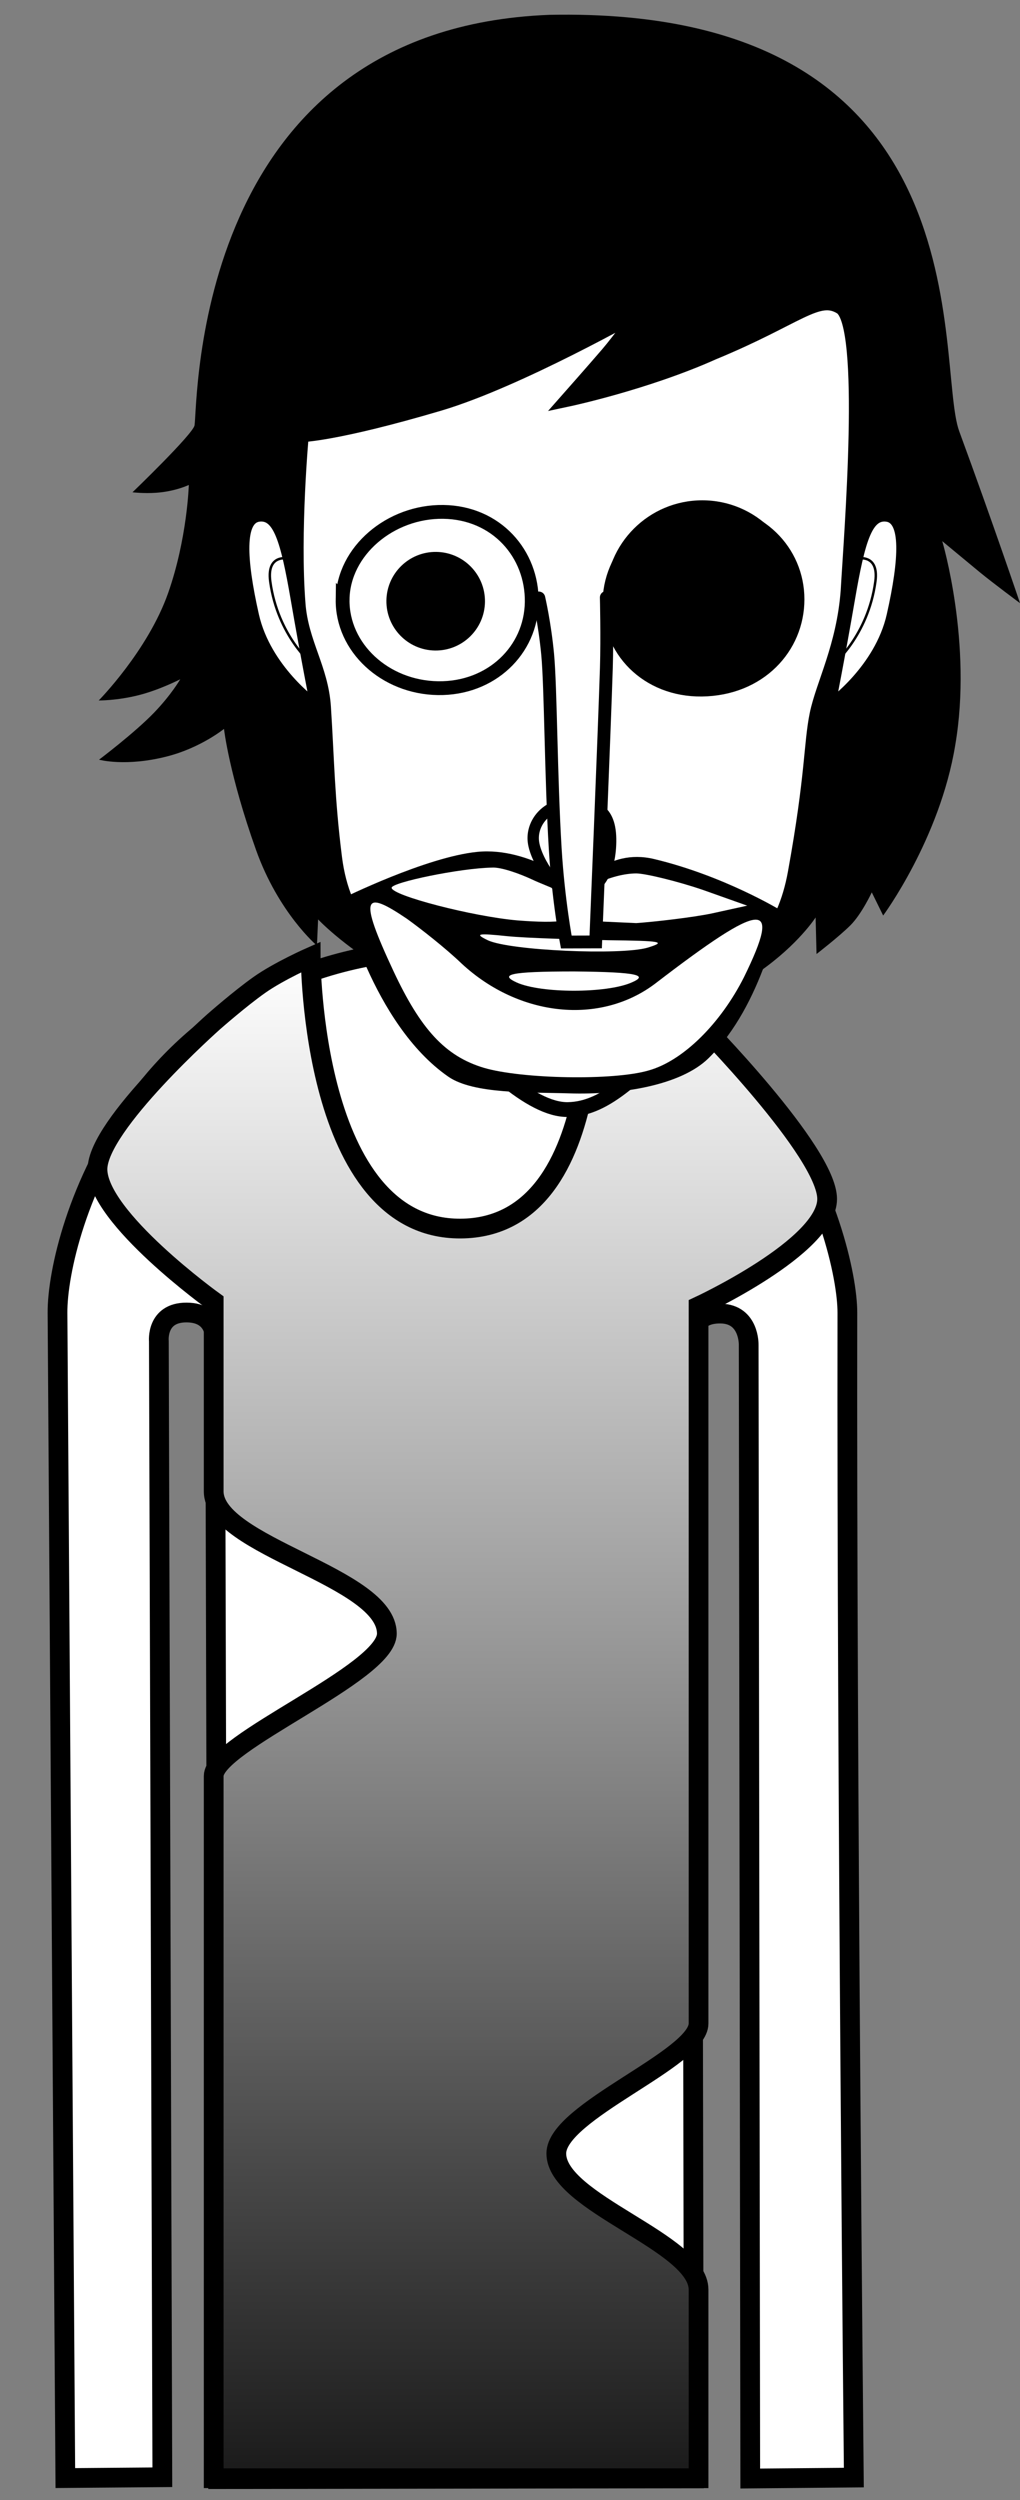 <svg version="1.1" xmlns="http://www.w3.org/2000/svg" xmlns:xlink="http://www.w3.org/1999/xlink" width="103.374" height="253.225" viewBox="0,0,103.374,253.225"><rect x="0" y="0" width="103.374" height="253.225" fill="#808080" stroke="none"/><defs><linearGradient x1="241.262" y1="150.326" x2="241.262" y2="304.406" gradientUnits="userSpaceOnUse" id="color-1"><stop offset="0" stop-color="#ffffff"/><stop offset="1" stop-color="#1a1a1a"/></linearGradient></defs><g transform="translate(-194.409,-53.388)"><g data-paper-data="{&quot;isPaintingLayer&quot;:true}" fill-rule="nonzero" stroke-linejoin="miter" stroke-miterlimit="10" stroke-dasharray="" stroke-dashoffset="0" style="mix-blend-mode: normal"><path d="M194.409,306.613v-253.225h91.182v253.225z" fill-opacity="0.01" fill="#000000" stroke="none" stroke-width="0" stroke-linecap="butt"/><path d="M201.03,304.392c0,0 -0.635,-94.384 -0.793,-118.012c-0.055,-8.153 8.187,-36.761 40.202,-36.921c31.602,-0.158 39.857,29.487 39.849,36.897c-0.077,46.243 0.654,117.986 0.654,117.986l-10.497,0.096l-0.159,-114.843c0,0 0.075,-3.099 -2.816,-3.154c-3.434,-0.065 -2.945,3.116 -2.945,3.116l0.205,114.87l-48.214,0.072l-0.305,-115.233c0,0 0.279,-2.919 -2.886,-2.934c-3.111,-0.015 -2.816,2.909 -2.816,2.909l0.353,115.067z" fill="#ffffff" stroke="#000000" stroke-width="2" stroke-linecap="butt"/><path d="M255.628,200.334c-0.571,0 -1.034,-0.463 -1.034,-1.034c0,-0.571 0.463,-1.034 1.034,-1.034c0.571,0 1.034,0.463 1.034,1.034c0,0.571 -0.463,1.034 -1.034,1.034z" fill="#000000" stroke="none" stroke-width="1.5" stroke-linecap="butt"/><path d="M250.368,204.569c-4.463,-0.314 -6.552,-1.794 -6.17,-2.58c0.118,-0.242 2.846,1.064 6.97,1.305c6.409,0.375 8.51,-0.632 8.51,-0.632v1.346c0,0 -2.413,1.047 -9.311,0.561z" fill="#000000" stroke="#000000" stroke-width="0" stroke-linecap="butt"/><path d="M222.555,199.3c0,-0.571 0.463,-1.034 1.034,-1.034c0.571,0 1.034,0.463 1.034,1.034c0,0.571 -0.463,1.034 -1.034,1.034c-0.571,0 -1.034,-0.463 -1.034,-1.034z" fill="#000000" stroke="none" stroke-width="1.5" stroke-linecap="butt"/><path d="M228.849,204.569c-6.897,0.486 -9.311,-0.561 -9.311,-0.561v-1.346c0,0 2.101,1.007 8.51,0.632c4.124,-0.241 6.853,-1.547 6.97,-1.305c0.383,0.786 -1.706,2.266 -6.17,2.58z" fill="#000000" stroke="#000000" stroke-width="0" stroke-linecap="butt"/><path d="M240.129,261.121c-0.819,0 -1.483,-0.664 -1.483,-1.483c0,-0.819 0.664,-1.483 1.483,-1.483c0.819,0 1.483,0.664 1.483,1.483c0,0.819 -0.664,1.483 -1.483,1.483z" data-paper-data="{&quot;index&quot;:null}" fill="#000000" stroke="none" stroke-width="1.5" stroke-linecap="butt"/><path d="M216.066,304.406c0,0 0,-49.675 0,-71.128c0,-3.373 17.55,-10.374 17.55,-14.416c0,-5.799 -17.55,-8.827 -17.55,-14.416c0,-10.662 0,-19.24 0,-19.24c0,0 -11.779,-8.477 -11.779,-13.386c0,-4.498 11.779,-14.941 11.779,-14.941c0,0 2.673,-2.353 4.656,-3.748c1.983,-1.395 5.172,-2.804 5.172,-2.804c0,0 0.025,27.573 15.186,27.503c15.435,-0.072 13.205,-27.503 13.205,-27.503c0,0 3.913,1.52 6.166,2.947c2.253,1.427 4.754,3.605 4.754,3.605c0,0 13.032,13.185 13.032,17.953c0,4.842 -13.032,10.879 -13.032,10.879c0,0 0,51.173 0,72.64c0,3.575 -14.416,8.923 -14.416,13.163c0,5.017 14.416,8.984 14.416,13.789c0,10.553 0,19.105 0,19.105z" fill="url(#color-1)" stroke="#000000" stroke-width="2" stroke-linecap="butt"/><path d="M207.836,103.253c0,0 6.163,-5.922 6.292,-6.788c0.337,-2.271 -0.168,-40.173 35.968,-41.574c44.636,-0.914 39.015,35.349 41.531,42.19c3.45,9.381 6.157,17.4 6.157,17.4c0,0 -2.767,-2.054 -4.08,-3.134c-1.224,-1.008 -3.801,-3.146 -3.801,-3.146c0,0 3.091,10.348 1.311,20.695c-1.562,9.481 -7.298,17.225 -7.298,17.225l-1.155,-2.347c0,0 -1.023,2.198 -2.16,3.333c-1.137,1.135 -3.439,2.913 -3.439,2.913l-0.092,-3.704c0,0 -7.06,11.018 -24.351,10.872c-16.306,-0.255 -26.072,-10.675 -26.072,-10.675l-0.116,2.655c0,0 -3.895,-3.293 -6.181,-9.708c-2.725,-7.646 -3.239,-12.243 -3.239,-12.243c0,0 -2.339,1.899 -5.717,2.774c-4.233,1.097 -6.947,0.345 -6.947,0.345c0,0 3.608,-2.717 5.584,-4.77c1.76,-1.828 2.647,-3.377 2.647,-3.377c0,0 -2.108,1.085 -4.233,1.618c-2.217,0.556 -4.03,0.531 -4.03,0.531c0,0 4.975,-5.037 7.031,-10.874c1.941,-5.511 2.1,-10.957 2.1,-10.957c0,0 -1.362,0.662 -3.33,0.795c-1.248,0.085 -2.378,-0.049 -2.378,-0.049z" fill="#000000" stroke="none" stroke-width="1.5" stroke-linecap="butt"/><path d="M224.622,114.575c-0.577,-7.293 0.335,-17.154 0.335,-17.154c0,0 3.411,-0.041 13.914,-3.144c8.07,-2.384 20.547,-9.487 20.547,-9.487c0,0 -2.16,3.005 -3.408,4.46c-1.327,1.547 -3.993,4.563 -3.993,4.563c0,0 7.838,-1.668 14.675,-4.729c8.568,-3.536 10.593,-6.053 12.95,-4.593c2.783,1.724 1.03,23.183 0.718,28.741c-0.422,5.669 -2.533,9.5 -3.15,12.521c-0.617,3.021 -0.41,6.137 -2.206,16.04c-1.121,6.18 -4.162,8.925 -10.019,14.661c-5.858,5.736 -9.054,9.253 -13.014,9.322c-3.811,0.066 -8.936,-5.1 -13.935,-10.382c-5.324,-5.625 -8.875,-8.477 -9.716,-15.14c-0.757,-6 -0.777,-9.909 -1.123,-15.248c-0.253,-3.903 -2.261,-6.445 -2.576,-10.428z" fill="#ffffff" stroke="#000000" stroke-width="1.5" stroke-linecap="butt"/><g stroke="none" stroke-linecap="butt"><path d="M273.473,145.561c0,0 -1.697,9.578 -7.266,15.023c-2.772,2.71 -8.719,3.722 -14.159,3.55c-3.979,-0.126 -9.642,0.088 -12.207,-1.691c-7.72,-5.355 -10.738,-18.052 -10.738,-18.052c0,0 8.5,-4.205 13.679,-4.717c5.375,-0.531 10.328,3.544 10.328,3.544c0,0 2.74,-3.976 7.591,-2.818c7.042,1.681 12.772,5.162 12.772,5.162z" fill="#000000" stroke-width="0"/><path d="M265.617,143.517l4.519,1.605l-3.608,0.793c-1.944,0.401 -5.692,0.835 -7.636,0.975c-9.715,-0.465 -5.765,-0.058 -5.957,-1.56c-0.321,-1.844 3.544,-3.473 5.958,-3.473c0.919,0 4.202,0.799 6.724,1.661z" data-paper-data="{&quot;noHover&quot;:false,&quot;origItem&quot;:[&quot;Path&quot;,{&quot;applyMatrix&quot;:true,&quot;segments&quot;:[[[397.78567,304.52615],[0.33592,0],[-0.88282,0]],[[396.40285,305.77461],[-0.11718,-0.70036],[0.07032,0.57094]],[[397.78567,306.32271],[-1.21876,0.04568],[0.71094,-0.05328]],[[400.40285,305.97253],[-0.71092,0.15226],[0,0]],[401.71535,305.69847],[[400.06691,305.12753],[0,0],[-0.92188,-0.32734]]],&quot;closed&quot;:true,&quot;fillColor&quot;:[0,0,0]}]}" fill="#ffffff" stroke-width="0.5"/><path d="M248.309,142.459c1.496,0.721 4.768,1.755 4.896,2.797c0.278,1.523 -2.254,1.681 -6.357,1.36c-4.573,-0.401 -12.75,-2.526 -12.75,-3.307c0,-0.541 6.912,-1.983 10.181,-2.043c0.897,-0.06 2.79,0.613 4.03,1.194z" data-paper-data="{&quot;noHover&quot;:false,&quot;origItem&quot;:[&quot;Path&quot;,{&quot;applyMatrix&quot;:true,&quot;segments&quot;:[[[392.30911,304.32827],[0.32812,-0.02282],[-1.19532,0.02284]],[[388.73879,305.02863],[0,-0.20554],[0,0.29688]],[[393.21535,306.22379],[-1.67188,-0.15224],[1.5,0.1218]],[[394.63723,305.74421],[0.10156,0.57854],[-0.04688,-0.39586]],[[393.73879,304.72413],[0.54688,0.27406],[-0.45312,-0.22076]]],&quot;closed&quot;:true,&quot;fillColor&quot;:[0,0,0]}]}" fill="#ffffff" stroke-width="0.5"/><path d="M256.118,148.624c5.342,0.06 5.876,0.155 3.911,0.757c-2.735,0.782 -13.902,0.295 -16.167,-0.747c-1.368,-0.661 -1.11,-0.742 1.946,-0.422c1.966,0.2 6.934,0.332 10.31,0.412z" data-paper-data="{&quot;noHover&quot;:false,&quot;origItem&quot;:[&quot;Path&quot;,{&quot;applyMatrix&quot;:true,&quot;segments&quot;:[[[393.01999,306.89363],[0.71876,0.07614],[-1.11718,-0.1218]],[[392.30905,307.04589],[-0.5,-0.25122],[0.82812,0.39584]],[[398.01999,307.31993],[-1,0.2969],[0.71876,-0.22838]],[[396.59031,307.04589],[1.95312,0.02282],[-1.23438,-0.03046]]],&quot;closed&quot;:true,&quot;fillColor&quot;:[0,0,0]}]}" fill="#ffffff" stroke-width="0.5"/><path d="M258.406,152.912c-2.543,1.102 -9.137,1.102 -11.616,0c-1.752,-0.802 -0.895,-1.126 5.814,-1.126c6.646,0.06 7.49,0.404 5.802,1.126z" data-paper-data="{&quot;noHover&quot;:false,&quot;origItem&quot;:[&quot;Path&quot;,{&quot;applyMatrix&quot;:true,&quot;segments&quot;:[[[395.40281,308.34009],[2.4297,0.02284],[-2.45312,0]],[[393.37937,308.66743],[-0.64062,-0.3045],[0.90626,0.41868]],[[397.42625,308.66743],[-0.9297,0.41868],[0.61718,-0.27406]]],&quot;closed&quot;:true,&quot;fillColor&quot;:[0,0,0]}]}" fill="#ffffff" stroke-width="0.5"/><path d="M235.645,146.448c1.368,0.982 3.927,2.98 5.551,4.543c5.812,5.391 14.056,6.265 19.655,1.996c10.941,-8.396 12.854,-8.571 8.965,-0.635c-2.351,4.669 -6.151,8.483 -9.677,9.465c-3.568,1.042 -12.82,0.86 -16.666,-0.262c-3.974,-1.182 -6.447,-3.962 -9.182,-9.793c-3.59,-7.675 -3.005,-8.26 1.354,-5.314z" data-paper-data="{&quot;noHover&quot;:false,&quot;origItem&quot;:[&quot;Path&quot;,{&quot;applyMatrix&quot;:true,&quot;segments&quot;:[[[388.80911,308.24105],[-1.3125,-2.91562],[1,2.21524]],[[392.13723,311.87985],[-1.45312,-0.44914],[1.40626,0.4263]],[[398.09035,311.97881],[-1.30468,0.39586],[1.28906,-0.37302]],[[401.59817,308.46181],[-0.85938,1.77372],[1.42188,-3.01456]],[[398.52005,308.69019],[4,-3.18966],[-2.04688,1.62146]],[[391.13723,307.91371],[2.125,2.04778],[-0.59374,-0.59378]],[[389.11379,306.17043],[0.5,0.37302],[-1.59374,-1.11904]]],&quot;closed&quot;:true,&quot;fillColor&quot;:[0,0,0]}]}" fill="#ffffff" stroke-width="0.5"/></g><path d="M252.254,144.002c-1.034,0 -3.538,-3.26 -3.787,-5.364c-0.222,-1.882 1.315,-3.828 3.787,-3.828c2.472,0 4.202,0.491 4.03,4.189c-0.146,3.138 -1.558,5.003 -4.03,5.003z" fill="#ffffff" stroke="#000000" stroke-width="1.15" stroke-linecap="butt"/><path d="M255.856,113.908c0,0 0.103,3.97 0.006,7.127c-0.192,6.251 -1.081,27.761 -1.081,27.761l-2.982,0.009c0,0 -0.803,-4.173 -1.123,-9.5c-0.434,-7.211 -0.45,-16.293 -0.763,-19.632c-0.298,-3.165 -0.896,-5.715 -0.896,-5.715" fill="#ffffff" stroke="#000000" stroke-width="1.3" stroke-linecap="round"/><path d="M226.322,124.698c0,0 -4.932,-3.517 -6.164,-8.975c-1.296,-5.743 -1.461,-9.733 0.48,-9.992c1.941,-0.259 2.703,2.377 3.733,8.356c1.029,5.979 1.951,10.611 1.951,10.611z" data-paper-data="{&quot;index&quot;:null}" fill="#ffffff" stroke="#000000" stroke-width="1" stroke-linecap="butt"/><path d="M226.119,120.751c0,0 -3.564,-2.923 -4.318,-8.451c-0.421,-3.083 2.157,-2.28 2.157,-2.28" fill="none" stroke="#000000" stroke-width="0.25" stroke-linecap="round"/><path d="M229.132,114.095c0.071,-4.892 4.838,-8.936 10.211,-8.858c5.373,0.078 9.027,4.248 8.956,9.14c-0.071,4.892 -4.124,8.794 -9.497,8.716c-5.373,-0.078 -9.742,-4.107 -9.671,-8.999z" fill="#ffffff" stroke="#000000" stroke-width="1.4" stroke-linecap="butt"/><path d="M233.57,114.213c0.04,-2.758 2.309,-4.962 5.067,-4.922c2.758,0.04 4.962,2.309 4.922,5.067c-0.04,2.758 -2.309,4.962 -5.067,4.922c-2.758,-0.04 -4.962,-2.309 -4.922,-5.067z" fill="#000000" stroke="none" stroke-width="1.5" stroke-linecap="butt"/><path d="M256.189,114.095c0.204,-4.888 4.453,-8.858 9.77,-8.858c5.318,0 9.275,3.966 9.275,8.858c0,4.892 -3.886,9.071 -9.7,9.142c-5.53,0.067 -9.558,-4.037 -9.345,-9.142z" fill="#ffffff" stroke="#000000" stroke-width="1.4" stroke-linecap="butt"/><path d="M255.777,113.868c0,-5.415 4.389,-9.804 9.804,-9.804c5.415,0 9.804,4.389 9.804,9.804c0,5.415 -4.389,9.804 -9.804,9.804c-5.415,0 -9.804,-4.389 -9.804,-9.804z" fill="#000000" stroke="none" stroke-width="1.5" stroke-linecap="butt"/><path d="M280.555,114.087c1.029,-5.979 1.791,-8.615 3.733,-8.356c1.941,0.259 1.776,4.249 0.48,9.992c-1.232,5.458 -6.164,8.975 -6.164,8.975c0,0 0.922,-4.633 1.951,-10.611z" data-paper-data="{&quot;index&quot;:null}" fill="#ffffff" stroke="#000000" stroke-width="1" stroke-linecap="butt"/><path d="M280.967,110.02c0,0 2.578,-0.803 2.157,2.28c-0.754,5.527 -4.318,8.451 -4.318,8.451" data-paper-data="{&quot;index&quot;:null}" fill="none" stroke="#000000" stroke-width="0.25" stroke-linecap="round"/></g></g></svg>